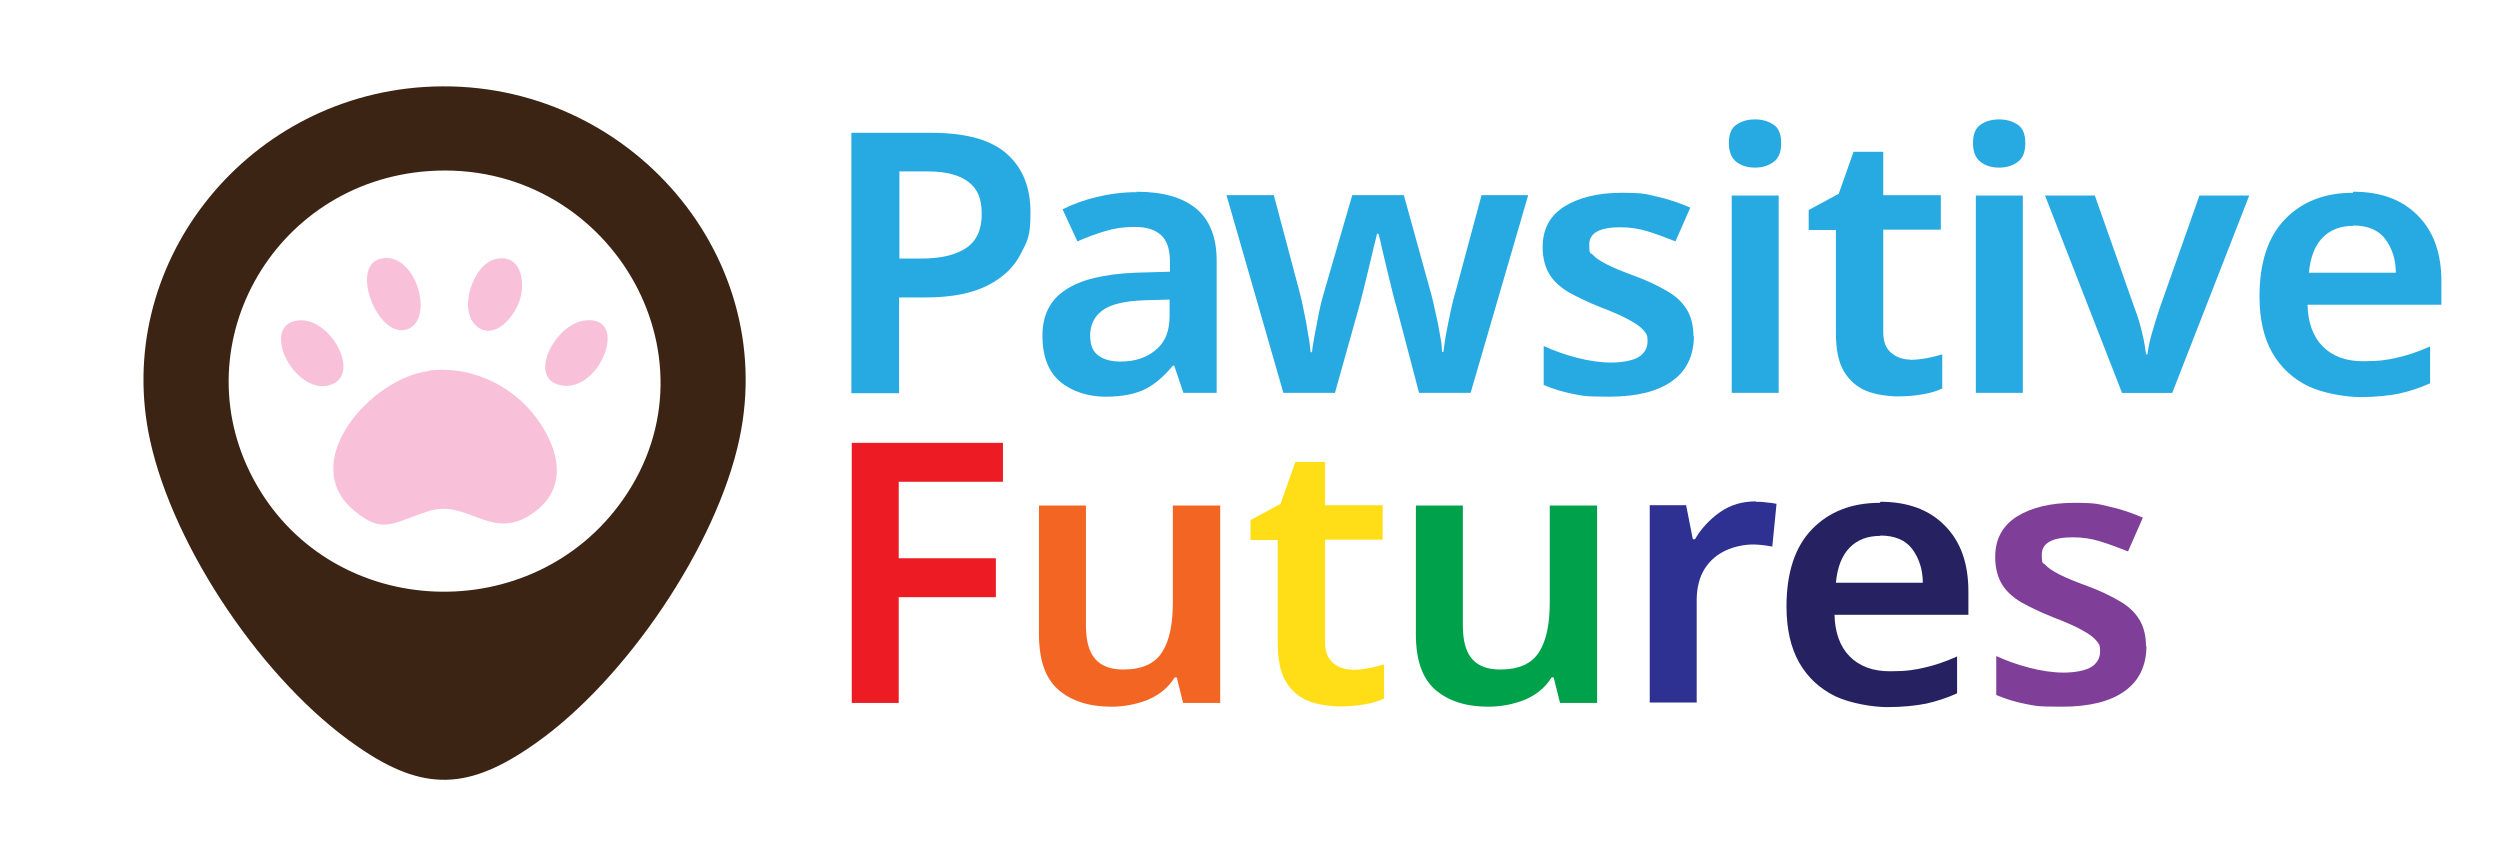 <?xml version="1.0" encoding="UTF-8"?>
<svg id="Layer_1" xmlns="http://www.w3.org/2000/svg" version="1.1" viewBox="0 0 543.97 183.89">
  <!-- Generator: Adobe Illustrator 29.5.1, SVG Export Plug-In . SVG Version: 2.1.0 Build 141)  -->
  <defs>
    <style>
      .st0 {
        fill: #7f3f98;
      }

      .st1 {
        fill: #ed1c24;
      }

      .st2 {
        fill: #f8c0d9;
      }

      .st3 {
        fill: #3c2415;
      }

      .st4 {
        fill: #ffde17;
      }

      .st5 {
        fill: #262262;
      }

      .st6 {
        fill: #2e3192;
      }

      .st7 {
        fill: #00a14b;
      }

      .st8 {
        fill: #27aae1;
      }

      .st9 {
        fill: #f8c1d9;
      }

      .st10 {
        fill: #f26522;
      }
    </style>
  </defs>
  <g id="KWphKT">
    <path class="st3" d="M92.24,18.93c42.97-2.77,77.4,35.6,68.64,76.6-4.92,23.16-24.75,52.47-44.43,66.26-14.37,10.12-24.21,10.72-38.82.52-20.14-13.87-39.82-42.95-44.97-66.48C24.37,58.13,52.81,21.48,92.24,18.93ZM93.39,37.22c-34.28,2.32-54.42,38.83-37.59,68.21,16.99,29.76,60.19,31.26,79.79,3.22,21.98-31.41-3.38-74.05-42.2-71.43Z"/>
    <path class="st2" d="M93.39,80.62c9.84-1.12,19.29,3.82,24.44,11.92s4.54,15.74-3.46,20.09c-8.07,4.35-12.99-3.97-21.06-1.42s-9.92,5.17-16.3-.15c-12.45-10.34,3.61-28.86,16.45-30.36l-.08-.07Z"/>
    <path class="st9" d="M82.94,56.26c7.61-1.65,11.84,13.49,5.53,15.44s-12.53-13.94-5.53-15.44Z"/>
    <path class="st9" d="M107.92,56.34c5.23-1.05,6.3,4.35,5.38,8.24-.92,3.9-5.53,9.67-9.53,6.45-4.3-3.52-.77-13.72,4.15-14.69Z"/>
    <path class="st9" d="M64.57,69.75c7.07-1.12,13.99,11.32,7.69,13.87-7.76,3.07-15.91-12.52-7.69-13.87Z"/>
    <path class="st9" d="M127.14,69.75c10.3-1.42,3.15,16.64-5.69,13.94-6.46-1.95-.61-13.12,5.69-13.94Z"/>
  </g>
  <path class="st8" d="M202.62,28.9c7.53,0,12.99,1.5,16.45,4.57s5.15,7.27,5.15,12.74-.69,6.22-2.15,9.07c-1.38,2.77-3.77,5.1-7.15,6.82s-7.84,2.62-13.53,2.62h-5.76v20.84h-10.38V28.9h17.37ZM201.93,37.3h-6.23v18.96h4.69c4.23,0,7.46-.75,9.76-2.25s3.46-3.97,3.46-7.42-.92-5.47-2.84-6.97-4.84-2.32-8.84-2.32Z"/>
  <path class="st8" d="M247.28,41.72c5.69,0,9.99,1.2,12.99,3.67,2.92,2.4,4.46,6.22,4.46,11.24v28.86h-7.23l-2-5.92h-.31c-1.92,2.32-3.92,4.05-6,5.1-2.15,1.05-5,1.65-8.61,1.65s-7.23-1.05-9.84-3.22-3.92-5.55-3.92-10.04,1.69-7.8,5-9.97c3.31-2.25,8.38-3.45,15.14-3.75l7.61-.22v-2.17c0-2.77-.69-4.72-2-5.85-1.38-1.2-3.23-1.72-5.69-1.72s-4.38.3-6.38.9c-2,.6-4.07,1.35-6.07,2.25l-3.23-6.97c2.15-1.12,4.61-2.02,7.46-2.7,2.77-.67,5.69-1.05,8.76-1.05l-.15-.07ZM254.58,65.18l-5.38.15c-4.54.15-7.61.9-9.38,2.25-1.77,1.35-2.61,3.15-2.61,5.4s.61,3.52,1.84,4.42c1.23.9,2.84,1.27,4.84,1.27,3,0,5.53-.82,7.53-2.47,2.08-1.65,3.07-4.12,3.07-7.42v-3.67l.08.07Z"/>
  <path class="st8" d="M308.77,85.49l-4.84-18.44c-.31-.97-.61-2.17-1-3.75-.38-1.5-.77-3.15-1.15-4.72-.38-1.65-.77-3.15-1.08-4.57-.31-1.42-.54-2.47-.77-3.15h-.31c-.15.67-.38,1.72-.77,3.15-.31,1.42-.69,2.92-1.08,4.57-.38,1.65-.77,3.22-1.15,4.72s-.69,2.77-1,3.82l-5.15,18.36h-11.22l-12.38-43.02h10.3l5.46,20.54c.38,1.42.77,3,1.08,4.72.38,1.72.69,3.37.92,5.02.31,1.57.46,2.85.54,3.9h.31c.08-.97.31-2.25.61-3.9s.61-3.22.92-4.8c.31-1.57.61-2.7.85-3.52l6.38-21.96h11.22l6.07,21.96c.23.97.54,2.17.85,3.75.38,1.5.69,3.07.92,4.57.31,1.5.46,2.77.46,3.82h.31c.08-.9.31-2.1.54-3.67.31-1.57.61-3.22,1-5.02.38-1.8.77-3.37,1.23-4.87l5.53-20.54h10.15l-12.53,43.02h-11.38.15Z"/>
  <path class="st8" d="M368.57,73.05c0,4.35-1.61,7.65-4.77,9.89s-7.69,3.37-13.61,3.37-5.76-.22-7.92-.6c-2.23-.45-4.3-1.05-6.38-1.95v-8.47c2.15.97,4.54,1.87,7.23,2.55,2.61.67,5.07,1.05,7.46,1.05s4.84-.45,6.07-1.27,1.84-1.95,1.84-3.37-.23-1.57-.77-2.25-1.46-1.42-2.84-2.17c-1.38-.82-3.54-1.8-6.46-2.92-2.84-1.12-5.15-2.25-7.07-3.3-1.84-1.12-3.31-2.4-4.23-3.97-.92-1.5-1.46-3.52-1.46-5.92,0-3.82,1.54-6.75,4.69-8.77,3.15-1.95,7.3-3,12.45-3s5.3.3,7.69.82c2.38.52,4.84,1.35,7.3,2.4l-3.23,7.35c-2.08-.82-4.07-1.57-6-2.17-1.92-.6-3.92-.9-6-.9-4.54,0-6.76,1.27-6.76,3.75s.31,1.65.85,2.32c.54.6,1.54,1.27,3,2.02s3.46,1.57,6.15,2.55c2.61.97,4.84,2.02,6.76,3.15,1.92,1.05,3.38,2.4,4.38,3.97,1,1.57,1.54,3.6,1.54,6.07l.08-.22Z"/>
  <path class="st8" d="M381.87,25.98c1.54,0,2.84.37,4,1.12s1.69,2.1,1.69,4.05-.54,3.3-1.69,4.12-2.46,1.2-4,1.2-2.92-.37-4-1.2c-1.08-.82-1.69-2.17-1.69-4.12s.54-3.3,1.69-4.05c1.08-.75,2.46-1.12,4-1.12ZM387.02,42.54v42.95h-10.22v-42.95h10.22Z"/>
  <path class="st8" d="M415.54,78.3c1.23,0,2.46-.15,3.69-.37,1.23-.22,2.31-.52,3.38-.82v7.42c-1.08.52-2.46.97-4.23,1.27-1.77.3-3.54.45-5.46.45s-4.84-.37-6.84-1.2-3.61-2.17-4.84-4.2c-1.23-2.02-1.77-4.87-1.77-8.47v-22.34h-5.92v-4.35l6.53-3.52,3.23-9.14h6.46v9.44h12.53v7.5h-12.53v22.26c0,2.02.54,3.52,1.69,4.5,1.08.97,2.54,1.5,4.15,1.5l-.08.07Z"/>
  <path class="st8" d="M434.99,25.98c1.54,0,2.84.37,4,1.12s1.69,2.1,1.69,4.05-.54,3.3-1.69,4.12-2.46,1.2-4,1.2-2.92-.37-4-1.2-1.69-2.17-1.69-4.12.54-3.3,1.69-4.05c1.08-.75,2.46-1.12,4-1.12ZM440.14,42.54v42.95h-10.22v-42.95h10.22Z"/>
  <path class="st8" d="M461.73,85.49l-16.76-42.95h10.84l8.76,24.81c.61,1.5,1.08,3.22,1.54,5.1s.69,3.37.85,4.65h.31c.15-1.35.46-2.92,1-4.72s1-3.45,1.54-5.02l8.76-24.81h10.84l-16.76,42.95h-10.92Z"/>
  <path class="st8" d="M512.08,41.72c5.92,0,10.61,1.72,13.99,5.17,3.46,3.45,5.15,8.24,5.15,14.32v5.1h-29.13c.08,3.9,1.23,6.97,3.31,9.07,2.15,2.17,5.07,3.22,8.76,3.22s5.38-.3,7.61-.82c2.31-.52,4.61-1.35,6.99-2.4v8.02c-2.15.97-4.38,1.72-6.76,2.25-2.31.45-5.15.75-8.38.75s-8.15-.82-11.45-2.4c-3.31-1.65-5.92-4.05-7.76-7.27s-2.77-7.35-2.77-12.22c0-7.35,1.84-12.97,5.53-16.79s8.61-5.77,14.76-5.77l.15-.22ZM512.08,49.14c-2.77,0-5,.82-6.69,2.55-1.69,1.72-2.69,4.27-3,7.65h18.91c0-2.92-.85-5.4-2.31-7.35s-3.84-2.92-6.92-2.92v.07Z"/>
  <path class="st1" d="M195.55,152.95h-10.22v-56.59h32.9v8.47h-22.68v16.64h21.14v8.47h-21.14v23.01Z"/>
  <path class="st10" d="M265.5,110v42.95h-8.07l-1.38-5.55h-.46c-1.38,2.25-3.38,3.82-5.84,4.87-2.46.97-5.15,1.5-7.92,1.5-4.92,0-8.76-1.27-11.61-3.75-2.77-2.47-4.15-6.45-4.15-11.99v-28.03h10.22v26.08c0,3.22.61,5.62,1.92,7.2s3.38,2.4,6.15,2.4c4.15,0,6.92-1.27,8.53-3.82s2.31-6.15,2.31-10.87v-20.99h10.3Z"/>
  <path class="st4" d="M294.09,145.76c1.23,0,2.46-.15,3.69-.37,1.23-.22,2.31-.52,3.38-.82v7.42c-1.08.52-2.46.97-4.23,1.27s-3.54.45-5.46.45-4.84-.37-6.84-1.2-3.61-2.17-4.84-4.2c-1.23-2.02-1.77-4.87-1.77-8.47v-22.34h-5.92v-4.35l6.53-3.52,3.23-9.14h6.46v9.44h12.53v7.5h-12.53v22.26c0,2.02.54,3.52,1.69,4.5,1.08.97,2.54,1.5,4.15,1.5l-.08.07Z"/>
  <path class="st7" d="M347.51,110v42.95h-8.07l-1.38-5.55h-.46c-1.38,2.25-3.38,3.82-5.84,4.87-2.46.97-5.15,1.5-7.92,1.5-4.92,0-8.76-1.27-11.61-3.75-2.77-2.47-4.15-6.45-4.15-11.99v-28.03h10.22v26.08c0,3.22.61,5.62,1.92,7.2s3.38,2.4,6.15,2.4c4.15,0,6.92-1.27,8.53-3.82s2.31-6.15,2.31-10.87v-20.99h10.3Z"/>
  <path class="st6" d="M382.02,109.18c.69,0,1.46,0,2.38.15.85.07,1.54.15,2.15.3l-.92,9.29c-.54-.07-1.23-.22-2-.3-.77-.07-1.46-.15-2-.15-2.15,0-4.23.45-6.07,1.27-1.92.9-3.46,2.17-4.61,3.97-1.15,1.8-1.77,4.12-1.77,6.9v22.26h-10.22v-42.95h7.92l1.46,7.42h.46c1.31-2.25,3.07-4.2,5.38-5.85,2.31-1.65,4.92-2.4,7.92-2.4l-.08.07Z"/>
  <path class="st5" d="M409.16,109.18c5.92,0,10.61,1.72,13.99,5.17,3.46,3.45,5.15,8.24,5.15,14.32v5.1h-29.13c.08,3.9,1.23,6.97,3.31,9.07,2.15,2.17,5.07,3.22,8.76,3.22s5.38-.3,7.61-.82c2.31-.52,4.61-1.35,6.99-2.4v8.02c-2.15.97-4.38,1.72-6.76,2.25-2.31.45-5.15.75-8.38.75s-8.15-.82-11.45-2.4c-3.31-1.65-5.92-4.05-7.76-7.27-1.84-3.22-2.77-7.35-2.77-12.22,0-7.35,1.84-12.97,5.53-16.79,3.69-3.82,8.61-5.77,14.76-5.77l.15-.22ZM409.16,116.6c-2.77,0-5,.82-6.69,2.55-1.69,1.72-2.69,4.27-3,7.65h18.91c0-2.92-.85-5.4-2.31-7.35s-3.84-2.92-6.92-2.92v.07Z"/>
  <path class="st0" d="M467.04,140.51c0,4.35-1.61,7.65-4.77,9.89-3.15,2.25-7.69,3.37-13.61,3.37s-5.76-.22-7.92-.6c-2.23-.45-4.3-1.05-6.38-1.95v-8.47c2.15.97,4.54,1.87,7.23,2.55,2.61.67,5.07,1.05,7.46,1.05s4.84-.45,6.07-1.27c1.23-.82,1.84-1.95,1.84-3.37s-.23-1.57-.77-2.25-1.46-1.42-2.84-2.17c-1.38-.82-3.54-1.8-6.46-2.92-2.84-1.12-5.15-2.25-7.07-3.3-1.84-1.12-3.31-2.4-4.23-3.97-.92-1.5-1.46-3.52-1.46-5.92,0-3.82,1.54-6.75,4.69-8.77,3.15-1.95,7.3-3,12.45-3s5.3.3,7.69.82,4.84,1.35,7.3,2.4l-3.23,7.35c-2.08-.82-4.07-1.57-6-2.17-1.92-.6-3.92-.9-6-.9-4.54,0-6.76,1.27-6.76,3.75s.31,1.65.85,2.32c.54.6,1.54,1.27,3,2.02s3.46,1.57,6.15,2.55c2.61.97,4.84,2.02,6.76,3.15,1.92,1.05,3.38,2.4,4.38,3.97s1.54,3.6,1.54,6.07l.08-.22Z"/>
</svg>
